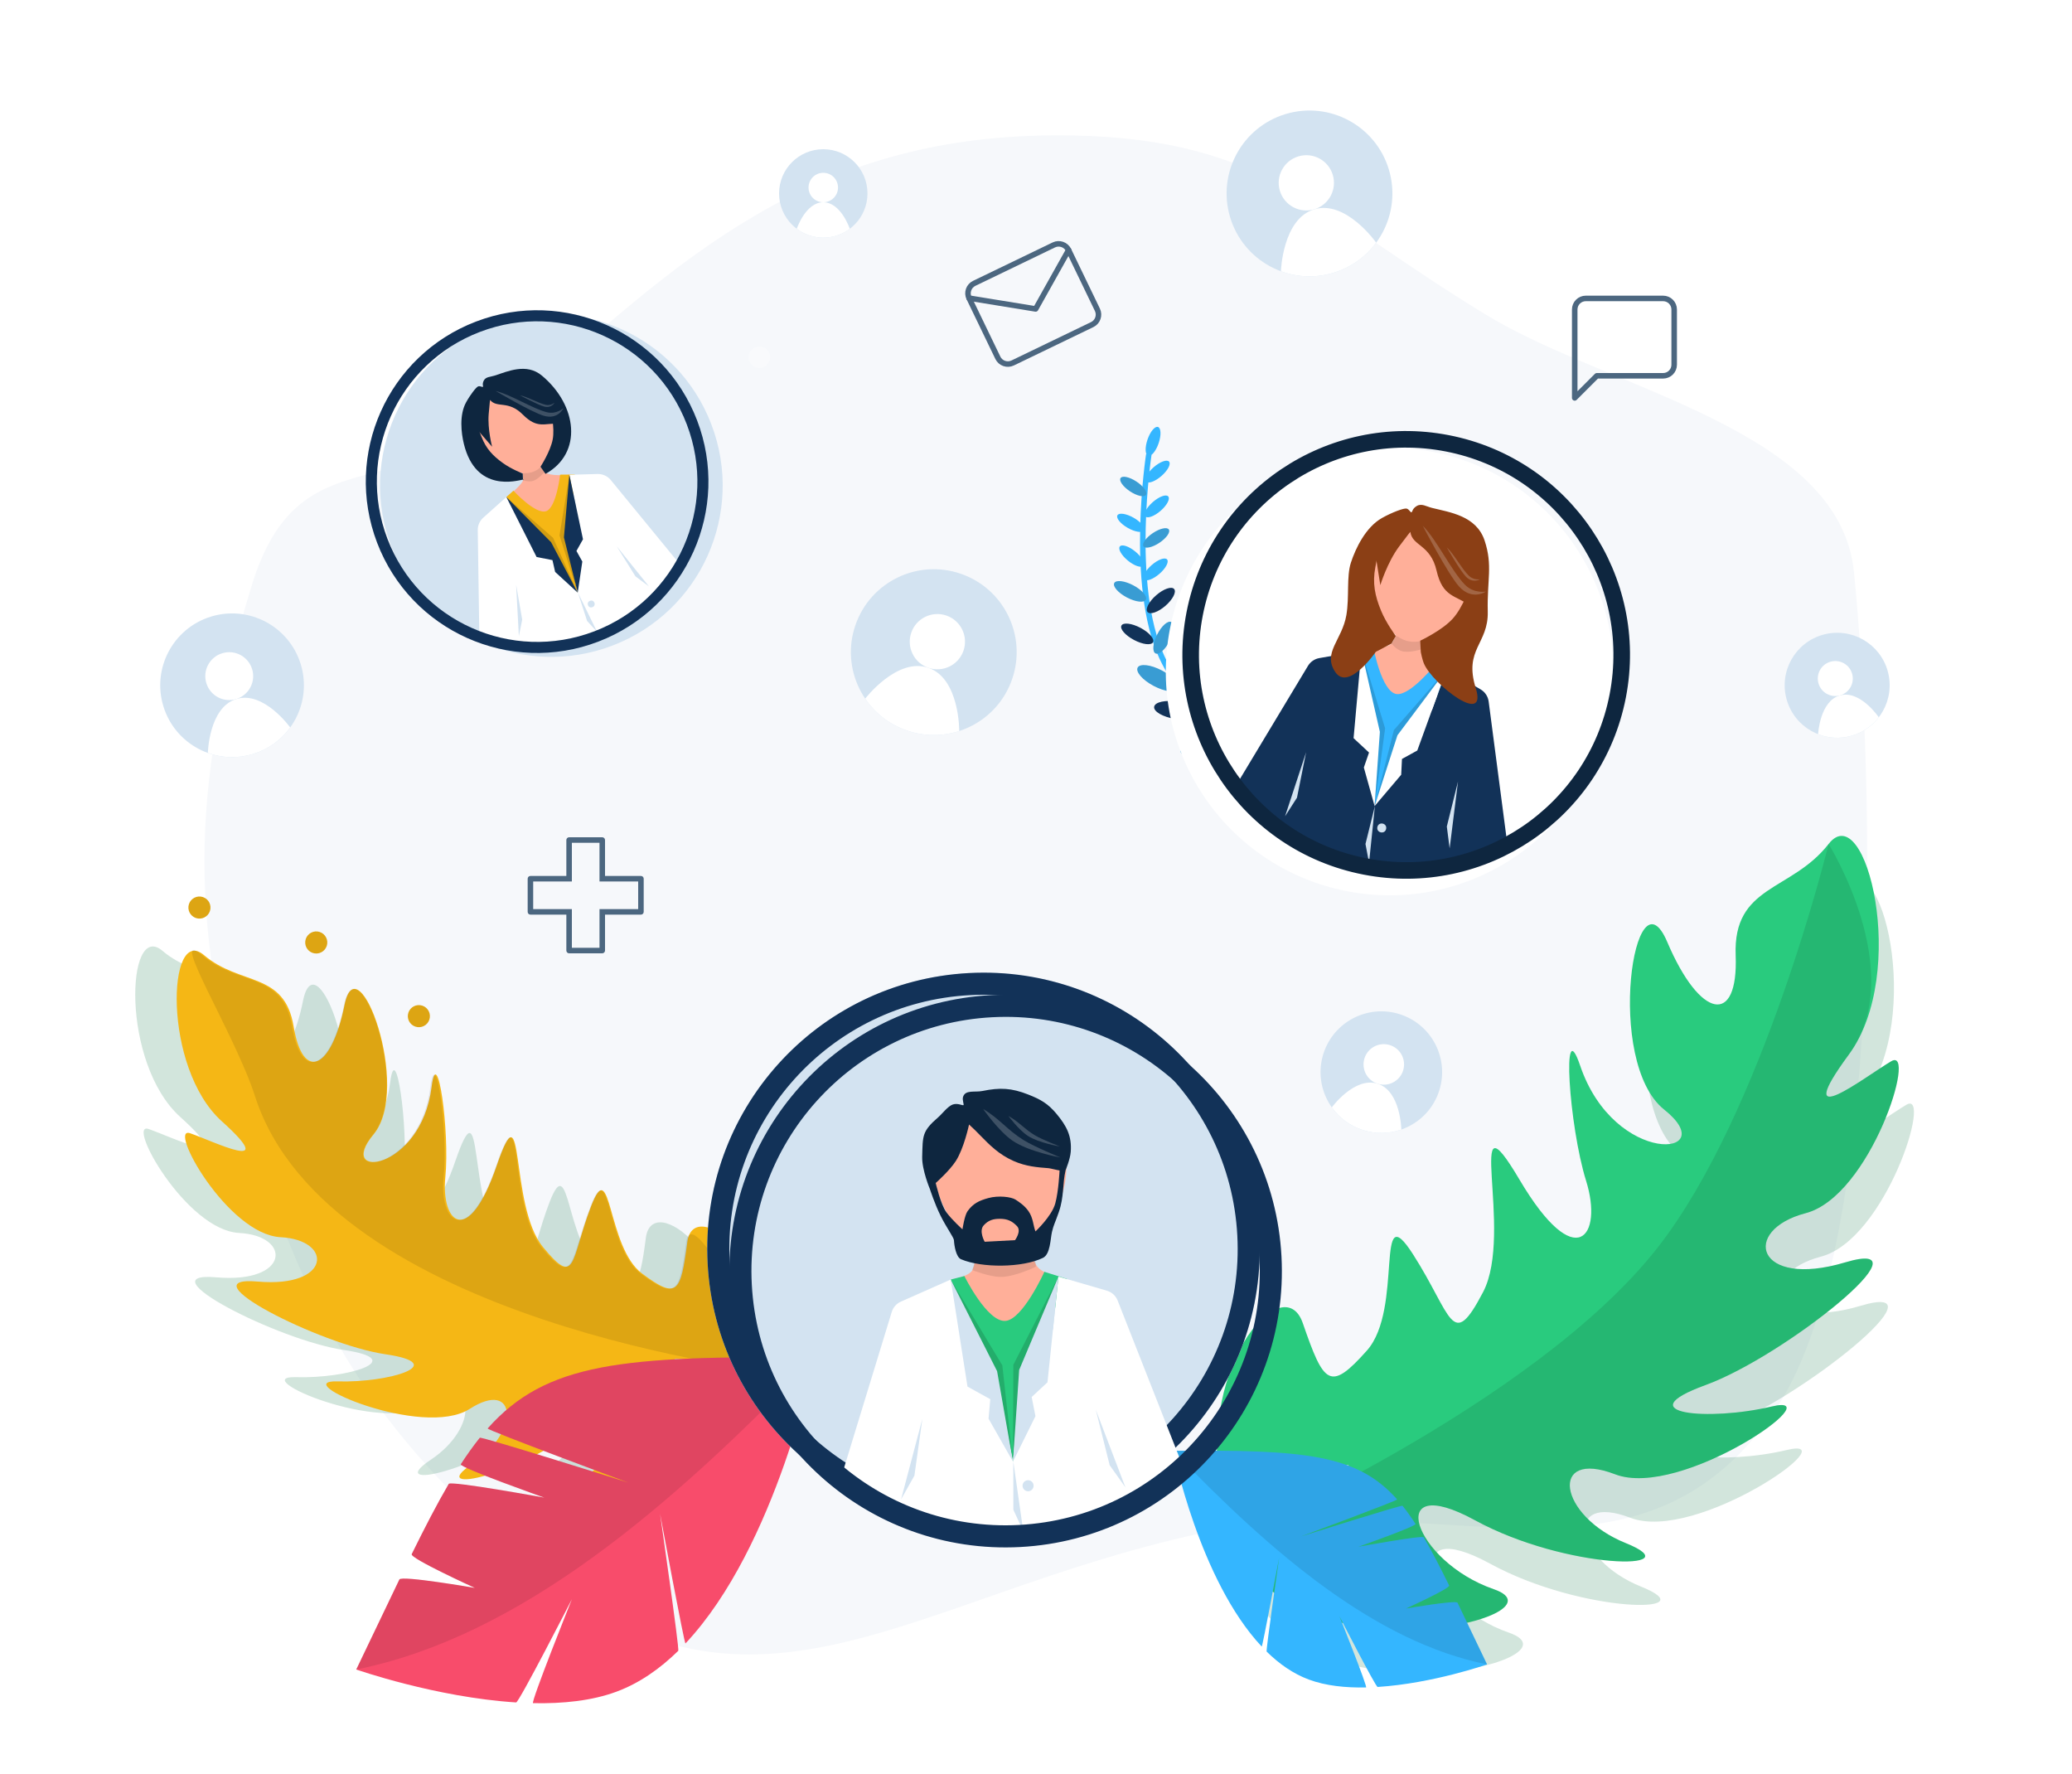 <svg width="375" height="321" viewBox="0 0 375 321" fill="none" xmlns="http://www.w3.org/2000/svg">
<g clip-path="url(#clip0_578_2350)">
<path d="M217.038 277.51C259.945 268.099 295.948 291.567 321.038 255.51C341.216 226.51 339.288 141.01 335.538 103.51C332.94 77.535 291.342 70.573 269.038 57.01C239.172 38.849 228.986 25.121 194.038 24.51C150.485 23.748 126.53 42.948 94.538 72.51C72.89 92.513 54.149 77.821 45.538 106.01C34.185 143.172 34.123 168.367 45.538 205.51C55.959 239.423 67.792 258.7 94.538 282.01C135.504 317.713 163.959 289.152 217.038 277.51Z" fill="#F6F8FB"/>
<path fill-rule="evenodd" clip-rule="evenodd" d="M103 151.5C102.724 151.5 102.5 151.724 102.5 152V158.5H96C95.724 158.5 95.5 158.724 95.5 159V165C95.5 165.276 95.724 165.5 96 165.5H102.5V172C102.5 172.276 102.724 172.5 103 172.5H109C109.276 172.5 109.5 172.276 109.5 172V165.5H116C116.276 165.5 116.5 165.276 116.5 165V159C116.5 158.724 116.276 158.5 116 158.5H109.5V152C109.5 151.724 109.276 151.5 109 151.5H103ZM108.5 158.5V152.5H103.5V158.5V159V159.5H103H102.5H96.5V164.5H102.5H103H103.5V165V165.5V171.5H108.5V165.5V165V164.5H109H109.5H115.5V159.5H109.5H109H108.5V159V158.5Z" fill="#4C6780"/>
<g clip-path="url(#clip1_578_2350)">
<path d="M176.318 51.271L190.729 44.318C191.72 43.84 192.921 44.26 193.399 45.25L198.614 56.058C199.092 57.049 198.672 58.251 197.681 58.729L183.271 65.681C182.28 66.159 181.078 65.74 180.6 64.749L175.386 53.941C174.908 52.95 175.328 51.749 176.318 51.271Z" stroke="#4C6780" stroke-linecap="round" stroke-linejoin="round"/>
<path d="M193.399 45.251L187.434 55.901L175.386 53.941" stroke="#4C6780" stroke-linecap="round" stroke-linejoin="round"/>
</g>
<path d="M303 66C303 66.53 302.789 67.039 302.414 67.414C302.039 67.789 301.53 68 301 68H289L285 72V56C285 55.47 285.211 54.961 285.586 54.586C285.961 54.211 286.469 54 287 54H301C301.53 54 302.039 54.211 302.414 54.586C302.789 54.961 303 55.47 303 56V66Z" stroke="#4C6780" stroke-linecap="round" stroke-linejoin="round"/>
<circle cx="237" cy="35" r="15" transform="rotate(-16.699 237 35)" fill="#D3E3F1"/>
<path d="M231.828 49.081C234.77 50.164 238.076 50.337 241.31 49.367C244.544 48.396 247.208 46.432 249.069 43.908C249.069 43.908 243.609 36.149 237.862 37.873C232.115 39.597 231.828 49.081 231.828 49.081Z" fill="white"/>
<circle cx="236.425" cy="33.084" r="5" transform="rotate(-16.699 236.425 33.084)" fill="white"/>
<circle cx="169" cy="118" r="15" transform="rotate(18.984 169 118)" fill="#D3E3F1"/>
<path d="M156.585 126.421C158.343 129.017 160.927 131.086 164.12 132.184C167.313 133.283 170.623 133.241 173.606 132.276C173.606 132.276 173.698 122.789 168.024 120.837C162.35 118.885 156.585 126.421 156.585 126.421Z" fill="white"/>
<circle cx="169.651" cy="116.109" r="5" transform="rotate(18.984 169.651 116.109)" fill="white"/>
<circle cx="42" cy="124" r="13" transform="rotate(-17.175 42 124)" fill="#D3E3F1"/>
<path d="M37.619 136.241C40.177 137.159 43.043 137.285 45.839 136.421C48.635 135.557 50.929 133.835 52.523 131.634C52.523 131.634 47.736 124.949 42.768 126.485C37.8 128.02 37.619 136.241 37.619 136.241Z" fill="white"/>
<circle cx="41.488" cy="122.344" r="4.333" transform="rotate(-17.175 41.488 122.344)" fill="white"/>
<circle cx="332.5" cy="123.999" r="9.5" transform="rotate(-15.562 332.5 123.999)" fill="#D3E3F1"/>
<path d="M329.048 132.851C330.898 133.574 332.988 133.725 335.049 133.151C337.109 132.578 338.821 131.367 340.03 129.793C340.03 129.793 336.67 124.811 333.01 125.83C329.349 126.85 329.048 132.851 329.048 132.851Z" fill="white"/>
<circle cx="332.16" cy="122.779" r="3.167" transform="rotate(-15.562 332.16 122.779)" fill="white"/>
<circle cx="250" cy="194" r="11" transform="rotate(17.692 250 194)" fill="#D3E3F1"/>
<path d="M241.037 200.379C242.369 202.254 244.298 203.728 246.657 204.48C249.016 205.233 251.442 205.148 253.613 204.391C253.613 204.391 253.523 197.434 249.331 196.097C245.139 194.759 241.037 200.379 241.037 200.379Z" fill="white"/>
<circle cx="250.446" cy="192.603" r="3.667" transform="rotate(17.692 250.446 192.603)" fill="white"/>
<circle cx="149" cy="35" r="8" fill="#D3E3F1"/>
<path d="M144.2 41.4C145.537 42.404 147.199 43 149 43C150.801 43 152.463 42.404 153.8 41.4C153.8 41.4 152.2 36.6 149 36.6C145.8 36.6 144.2 41.4 144.2 41.4Z" fill="white"/>
<circle cx="149" cy="33.933" r="2.667" fill="white"/>
<path d="M229.147 140.661C229.147 140.661 214.957 129.118 210.267 118.887C204.287 105.843 207.92 82.217 207.92 82.217" stroke="#34B6FF"/>
<ellipse cx="209.501" cy="85.334" rx="1.06" ry="2.755" transform="rotate(49.072 209.501 85.334)" fill="#34B6FF"/>
<ellipse cx="209.353" cy="91.633" rx="1.06" ry="2.755" transform="rotate(49.072 209.353 91.633)" fill="#34B6FF"/>
<ellipse cx="209.247" cy="97.334" rx="1.06" ry="2.755" transform="rotate(56.34 209.247 97.334)" fill="#399CD3"/>
<ellipse cx="209.142" cy="103.035" rx="1.06" ry="2.755" transform="rotate(49.072 209.142 103.035)" fill="#34B6FF"/>
<ellipse cx="210.094" cy="108.66" rx="1.271" ry="3.179" transform="rotate(49.072 210.094 108.66)" fill="#123258"/>
<ellipse cx="210.561" cy="115.395" rx="1.271" ry="3.179" transform="rotate(26.657 210.561 115.395)" fill="#399CD3"/>
<ellipse cx="215.253" cy="122.662" rx="1.565" ry="3.914" transform="rotate(26.657 215.253 122.662)" fill="#123258"/>
<ellipse cx="218.5" cy="127.7" rx="1.565" ry="3.914" transform="rotate(26.657 218.5 127.7)" fill="#399CD3"/>
<ellipse cx="222.866" cy="131.796" rx="1.565" ry="2.745" transform="rotate(26.657 222.866 131.796)" fill="#123258"/>
<ellipse cx="204.522" cy="107.007" rx="1.243" ry="3.231" transform="rotate(117.825 204.522 107.007)" fill="#399CD3"/>
<ellipse cx="205.822" cy="114.702" rx="1.243" ry="3.231" transform="rotate(117.825 205.822 114.702)" fill="#123258"/>
<ellipse cx="209.542" cy="122.719" rx="1.585" ry="4.121" transform="rotate(117.825 209.542 122.719)" fill="#399CD3"/>
<ellipse cx="212.955" cy="128.533" rx="1.585" ry="4.121" transform="rotate(99.04 212.955 128.533)" fill="#123258"/>
<ellipse cx="217.567" cy="134.692" rx="1.585" ry="4.121" transform="rotate(69.951 217.567 134.692)" fill="#399CD3"/>
<ellipse cx="204.807" cy="100.623" rx="1.06" ry="2.755" transform="rotate(129.298 204.807 100.623)" fill="#34B6FF"/>
<ellipse cx="204.635" cy="94.602" rx="1.06" ry="2.755" transform="rotate(119.68 204.635 94.602)" fill="#34B6FF"/>
<ellipse cx="205.103" cy="88.025" rx="1.06" ry="2.755" transform="rotate(123.494 205.103 88.025)" fill="#399CD3"/>
<ellipse cx="208.688" cy="79.868" rx="1.06" ry="2.755" transform="rotate(18.97 208.688 79.868)" fill="#34B6FF"/>
<path opacity="0.2" d="M316.879 180.738C316.384 167.937 326.959 169.228 333.697 160.58C340.435 151.932 348.254 183.874 337.382 198.659C326.51 213.444 340.231 202.732 345.035 199.897C349.838 197.061 341.296 224.316 329.543 227.389C317.791 230.462 320.519 241.112 336.689 236.292C352.86 231.473 325.777 253.27 311.427 258.488C297.076 263.706 312.036 265.078 323.417 262.364C334.797 259.649 307.024 279.24 295.048 274.633C283.071 270.027 284.676 282.118 297.011 287.096C309.346 292.075 286.321 292.016 269.676 282.938C253.03 273.86 258.573 290.409 273.101 295.428C287.628 300.447 235.497 313.01 225.764 285.784C225.491 285.02 247.062 273.77 246.832 273.015C246.54 272.052 224.461 281.586 224.237 280.64C218.356 255.846 234.961 236.946 238.535 247.277C242.352 258.312 243.421 259.794 250.139 252.242C256.857 244.691 251.394 223.757 258.5 234.853C265.606 245.948 265.484 252.525 271.167 241.665C276.849 230.804 267.475 203.951 277.755 221.318C288.034 238.686 292.919 231.466 289.812 221.54C286.705 211.615 285.339 190.681 288.734 200.687C294.974 219.077 314.745 217.248 303.938 208.643C293.132 200.037 298.541 164.319 304.497 178.317C310.452 192.316 317.374 193.539 316.879 180.738Z" fill="#208153"/>
<path d="M314.129 172.872C313.633 160.07 324.209 161.362 330.947 152.714C337.685 144.066 345.503 176.008 334.632 190.793C323.76 205.578 337.481 194.866 342.285 192.03C347.088 189.195 338.545 216.45 326.793 219.523C315.041 222.596 317.769 233.245 333.939 228.426C350.109 223.607 323.027 245.403 308.677 250.622C294.326 255.84 309.286 257.212 320.667 254.497C332.047 251.783 304.274 271.373 292.298 266.767C280.321 262.161 281.926 274.251 294.261 279.23C306.596 284.209 283.571 284.15 266.926 275.072C250.28 265.993 255.823 282.543 270.351 287.562C284.878 292.581 232.747 305.144 223.014 277.918C222.741 277.154 244.312 265.904 244.082 265.149C243.79 264.186 221.711 273.72 221.487 272.773C215.606 247.98 232.211 229.08 235.784 239.411C239.602 250.446 240.671 251.928 247.389 244.376C254.107 236.824 248.644 215.891 255.75 226.986C262.855 238.082 262.734 244.659 268.417 233.798C274.099 222.938 264.725 196.085 275.005 213.452C285.284 230.82 290.169 223.6 287.062 213.674C283.955 203.749 282.589 182.815 285.984 192.821C292.224 211.211 311.995 209.382 301.188 200.776C290.382 192.171 295.791 156.453 301.747 170.451C307.702 184.449 314.624 185.673 314.129 172.872Z" fill="#29CB7E"/>
<path opacity="0.1" d="M270.351 287.561C284.878 292.58 232.747 305.144 223.014 277.918C223.014 277.918 277.602 254.342 300 225.755C319.106 201.369 330.947 152.713 330.947 152.713C330.947 152.713 345.503 176.008 334.632 190.793C323.76 205.578 337.481 194.865 342.284 192.03C347.088 189.194 338.545 216.449 326.793 219.522C315.041 222.595 317.768 233.245 333.939 228.426C350.109 223.606 323.027 245.403 308.677 250.621C294.326 255.839 309.286 257.211 320.667 254.497C332.047 251.783 304.274 271.373 292.298 266.767C280.321 262.16 281.926 274.251 294.261 279.23C306.596 284.208 283.571 284.15 266.926 275.071C250.28 265.993 255.823 282.543 270.351 287.561Z" fill="black"/>
<path opacity="0.2" d="M45.639 184.971C43.981 174.983 36.001 177.669 29.407 172.05C22.812 166.431 21.854 192.401 32.626 202.112C43.399 211.822 31.071 205.718 26.901 204.29C22.73 202.861 33.688 222.594 43.275 223.099C52.862 223.604 52.448 232.282 39.164 231.13C25.879 229.978 50.317 242.531 62.256 244.282C74.196 246.032 62.835 249.48 53.594 249.193C44.353 248.907 68.973 259.642 77.509 254.167C86.044 248.692 86.73 258.306 77.976 264.127C69.222 269.947 87.035 266.23 98.471 256.549C109.908 246.868 108.256 260.562 97.812 266.763C87.368 272.964 129.722 274.375 132.914 251.75C133.003 251.115 114.513 245.847 114.57 245.226C114.643 244.434 133.253 248.293 133.276 247.524C133.874 227.396 118.008 215.415 116.889 223.981C115.694 233.131 115.103 234.449 108.699 229.675C102.295 224.901 103.185 207.826 99.454 217.548C95.724 227.269 96.866 232.34 90.736 224.84C84.606 217.34 87.58 195.06 82.392 210.142C77.205 225.224 72.273 220.415 73.095 212.237C73.917 204.059 71.637 187.638 70.605 195.924C68.707 211.153 53.112 212.89 60.105 204.506C67.097 196.122 57.214 169.338 54.837 181.123C52.459 192.907 47.297 194.958 45.639 184.971Z" fill="#208153"/>
<path d="M53.142 185.737C51.485 175.75 43.505 178.436 36.91 172.817C30.316 167.197 29.358 193.168 40.13 202.878C50.903 212.589 38.575 206.485 34.404 205.056C30.234 203.627 41.192 223.361 50.779 223.866C60.365 224.37 59.952 233.048 46.667 231.897C33.383 230.745 57.821 243.297 69.76 245.048C81.7 246.799 70.339 250.246 61.098 249.96C51.856 249.674 76.477 260.409 85.013 254.933C93.548 249.458 94.234 259.073 85.48 264.893C76.726 270.714 94.539 266.997 105.975 257.316C117.412 247.635 115.76 261.328 105.316 267.529C94.872 273.73 137.226 275.142 140.418 252.517C140.507 251.882 122.017 246.614 122.074 245.992C122.147 245.201 140.757 249.06 140.78 248.291C141.378 228.163 125.512 216.182 124.393 224.748C123.198 233.898 122.607 235.215 116.203 230.441C109.799 225.667 110.689 208.593 106.958 218.314C103.227 228.036 104.37 233.107 98.24 225.607C92.11 218.107 95.083 195.827 89.896 210.909C84.709 225.991 79.777 221.181 80.599 213.003C81.421 204.825 79.141 188.405 78.108 196.691C76.211 211.92 60.616 213.657 67.608 205.273C74.601 196.889 64.718 170.104 62.341 181.889C59.963 193.674 54.8 195.725 53.142 185.737Z" fill="#F5B715"/>
<circle cx="75.809" cy="183.869" r="2" transform="rotate(-82.935 75.809 183.869)" fill="#DDA513"/>
<circle cx="57.237" cy="170.537" r="2" transform="rotate(-82.935 57.237 170.537)" fill="#DDA513"/>
<circle cx="36.096" cy="164.219" r="2" transform="rotate(-82.935 36.096 164.219)" fill="#DDA513"/>
<path opacity="0.1" d="M52.873 185.798C51.216 175.81 43.231 178.497 36.637 172.878C30.043 167.259 42.545 187.102 46.15 198.346C59.32 239.421 140.513 248.351 140.513 248.351C140.513 248.351 125.306 216.228 124.187 224.794C122.992 233.944 122.393 235.263 115.989 230.489C109.585 225.715 110.575 208.618 106.845 218.339C103.114 228.061 104.118 233.163 97.988 225.663C91.858 218.163 94.987 195.848 89.8 210.93C84.612 226.012 79.466 221.251 80.288 213.073C81.11 204.895 78.922 188.454 77.89 196.74C75.992 211.969 60.524 213.677 67.516 205.293C74.508 196.909 64.626 170.125 62.248 181.91C59.871 193.694 54.531 195.785 52.873 185.798Z" fill="black"/>
<path d="M64.476 302.089C67.39 296.044 69.948 290.636 72.282 285.801C72.657 285.022 85.943 287.331 85.943 287.331C85.943 287.331 74.144 281.966 74.513 281.218C76.905 276.358 79.083 272.149 81.214 268.505C81.572 267.894 98.519 270.995 98.519 270.995C98.519 270.995 83.029 265.52 83.402 264.945C84.534 263.202 85.669 261.612 86.833 260.161C87.064 259.872 113.712 268.276 113.712 268.276C113.712 268.276 88.016 258.744 88.261 258.469C98.853 246.568 112.564 245.311 147.448 245.621C147.448 245.621 140.615 279.758 124.063 297.372C123.865 297.583 119.463 273.927 119.463 273.927C119.463 273.927 122.996 298.472 122.76 298.704C119.425 301.975 115.715 304.563 111.609 306.092C107.15 307.752 101.867 308.293 96.479 308.181C95.967 308.171 103.502 289.371 103.502 289.371C103.502 289.371 93.921 308.083 93.411 308.051C78.831 307.127 64.476 302.089 64.476 302.089Z" fill="#F84C6B"/>
<path opacity="0.1" d="M64.476 302.089C67.39 296.044 69.948 290.636 72.282 285.801C72.657 285.022 85.943 287.331 85.943 287.331C85.943 287.331 74.144 281.966 74.513 281.218C76.905 276.358 79.083 272.149 81.214 268.505C81.572 267.894 98.519 270.995 98.519 270.995C98.519 270.995 83.029 265.52 83.402 264.945C84.534 263.202 85.669 261.612 86.833 260.161C87.064 259.872 113.712 268.276 113.712 268.276C113.712 268.276 88.016 258.744 88.261 258.469C98.853 246.568 112.564 245.311 147.448 245.621C121.295 272.858 93.957 296.163 64.476 302.089Z" fill="black"/>
<path d="M269.136 301.169C267.141 297.031 265.39 293.33 263.793 290.02C263.536 289.487 254.442 291.067 254.442 291.067C254.442 291.067 262.518 287.395 262.266 286.883C260.628 283.557 259.138 280.676 257.679 278.182C257.434 277.763 245.835 279.886 245.835 279.886C245.835 279.886 256.437 276.138 256.181 275.745C255.407 274.552 254.63 273.463 253.833 272.47C253.675 272.273 235.435 278.025 235.435 278.025C235.435 278.025 253.023 271.501 252.855 271.312C245.606 263.166 236.221 262.306 212.344 262.518C212.344 262.518 217.02 285.884 228.35 297.94C228.486 298.085 231.499 281.893 231.499 281.893C231.499 281.893 229.08 298.693 229.242 298.852C231.525 301.091 234.064 302.863 236.874 303.909C239.926 305.045 243.542 305.415 247.23 305.339C247.581 305.332 242.423 292.464 242.423 292.464C242.423 292.464 248.981 305.272 249.33 305.25C259.31 304.618 269.136 301.169 269.136 301.169Z" fill="#34B6FF"/>
<path opacity="0.1" d="M269.136 301.169C267.141 297.031 265.39 293.33 263.793 290.02C263.536 289.487 254.442 291.067 254.442 291.067C254.442 291.067 262.518 287.395 262.266 286.883C260.628 283.557 259.138 280.676 257.679 278.182C257.434 277.763 245.835 279.886 245.835 279.886C245.835 279.886 256.437 276.138 256.181 275.745C255.407 274.552 254.63 273.463 253.833 272.47C253.675 272.273 235.435 278.025 235.435 278.025C235.435 278.025 253.023 271.501 252.855 271.312C245.606 263.166 236.221 262.306 212.344 262.518C230.244 281.161 248.957 297.113 269.136 301.169Z" fill="black"/>
<path opacity="0.3" d="M139.389 64.646C139.389 65.701 138.486 66.606 137.432 66.606C136.379 66.606 135.476 65.701 135.476 64.646C135.476 63.59 136.379 62.685 137.432 62.685C138.486 62.685 139.389 63.515 139.389 64.646Z" fill="white"/>
<g filter="url(#filter0_d_578_2350)">
<circle cx="182" cy="230" r="50" transform="rotate(-3.042 182 230)" fill="#D3E3F1"/>
<circle cx="182" cy="230" r="48" transform="rotate(-3.042 182 230)" stroke="#123258" stroke-width="4"/>
</g>
<path d="M176.401 228.295C176.401 228.295 176.428 228.794 175.982 229.819C175.536 230.844 172.566 231.503 172.566 231.503L170.649 233.107L172.885 237.494L177.118 241.776L179.173 252.181L185.164 251.863L191.566 230.994C191.566 230.994 188.147 230.421 187.439 228.71C187.14 227.988 186.887 227.738 186.887 227.738L176.401 228.295Z" fill="#FFAF99"/>
<path opacity="0.1" d="M175.982 229.819L176.402 228.295L187.386 227.711L187.466 229.209C187.466 229.209 183.659 231.082 181.054 231.052C179.016 231.028 175.982 229.819 175.982 229.819Z" fill="black"/>
<path d="M181.978 239.014C178.67 239.287 174.537 230.898 174.537 230.898L172.067 231.53L175.121 241.882L179.54 249.659L183.358 264.978L186.03 249.314L193.09 231.414L189.017 230.128C189.017 230.128 185.116 238.755 181.978 239.014Z" fill="#29CB7E"/>
<path opacity="0.15" d="M183.401 246.95L191.566 230.994L185.558 249.839L183.331 264.478L183.401 246.95Z" fill="black"/>
<path opacity="0.15" d="M181.404 247.056L172.067 231.529L178.934 247.688L183.331 264.478L181.404 247.056Z" fill="black"/>
<path d="M200.324 233.546L191.566 230.993L190.572 240.56L184.926 247.369L183.331 264.478L179.933 247.634L177.723 243.746L174.648 242.407L172.067 231.529L163.047 235.525C162.251 235.878 161.648 236.558 161.393 237.39L151.982 268.146L161.787 273.634C168.384 275.286 181.678 278.585 182.077 278.564C182.476 278.543 194.489 276.569 200.445 275.585L213.894 264.856L202.277 235.328C201.937 234.464 201.216 233.806 200.324 233.546Z" fill="white"/>
<path fill-rule="evenodd" clip-rule="evenodd" d="M191.566 230.994L184.453 247.895L183.331 264.478L180.459 248.107L172.067 231.529L175.099 250.896L179.226 253.18L178.912 256.702L183.331 264.478L187.4 256.25L186.715 252.782L189.579 250.126L191.566 230.994Z" fill="#D3E3F1"/>
<path d="M192.982 210.523C193.337 217.215 188.459 226.653 181.841 227.004C175.223 227.356 169.371 218.489 169.016 211.797C168.66 205.105 173.737 199.396 180.355 199.044C186.973 198.692 192.626 203.832 192.982 210.523Z" fill="#FFAF99"/>
<path fill-rule="evenodd" clip-rule="evenodd" d="M192.861 211.73C192.861 211.73 193.683 209.769 193.786 208.441C194.007 205.584 193.064 203.774 191.221 201.557C189.677 199.699 188.355 198.942 186.088 198.05C183.079 196.865 180.986 196.759 177.81 197.41C176.418 197.695 174.711 197.137 174.294 198.49C174.123 199.045 174.512 199.899 174.373 199.972C174.183 200.071 173.338 199.557 172.443 199.855C171.549 200.152 170.494 201.57 169.817 202.154C166.859 204.709 167.006 205.464 166.901 209.329C166.837 211.683 168.312 215.194 168.312 215.194C168.312 215.194 169.141 217.784 170.214 219.953C171.297 222.144 172.623 223.918 172.649 224.414C172.702 225.401 173.031 227.472 173.931 227.856C177.685 229.458 185.03 229.417 188.758 227.608C190.105 226.955 190.096 224.173 190.394 222.897C190.693 221.621 190.9 221.407 191.618 219.356C192.616 216.503 192.264 214.282 192.861 211.73ZM177.429 205.471C179.084 207.165 180.771 208.891 183.429 210.071C185.674 211.067 187.768 211.227 189.782 211.38C190.072 211.402 191.478 211.764 191.765 211.788C191.765 211.788 191.593 215.563 190.984 217.77C190.345 220.084 187.405 222.82 187.405 222.82C186.982 221.762 187.01 220.358 186.108 219.109C185.407 218.138 184.561 217.571 183.801 217.071C183.042 216.572 180.708 216.273 178.84 216.795C177.177 217.259 176.12 217.768 175.118 219.153C174.562 219.921 174.193 222.442 174.193 222.442C174.193 222.442 172.323 220.777 171.281 219.357C170.24 217.936 169.351 214.059 169.351 214.059C169.351 214.059 171.851 211.849 172.987 210.086C174.478 207.77 175.384 203.478 175.384 203.478C176.101 204.112 176.763 204.789 177.429 205.471Z" fill="#0E263F"/>
<path opacity="0.2" d="M183.249 206.4C180.733 204.677 177.938 200.674 177.938 200.674C180.961 202.465 182.278 204.453 185.247 206.294C187.245 207.533 191.923 209.444 191.923 209.444C191.923 209.444 186.211 208.428 183.249 206.4Z" fill="white"/>
<path opacity="0.2" d="M186.041 205.541C184.367 204.457 182.511 201.934 182.511 201.934C184.523 203.06 185.397 204.313 187.372 205.47C188.702 206.249 191.817 207.448 191.817 207.448C191.817 207.448 188.012 206.816 186.041 205.541Z" fill="white"/>
<path d="M183.403 273.185L185.198 277.077L183.392 264.446L183.403 273.185Z" fill="#D3E3F1"/>
<path d="M184.072 221.879C183.174 220.925 182.306 220.547 180.996 220.54C179.761 220.533 178.893 220.792 178.054 221.698C177.087 222.74 178.213 224.693 178.213 224.693L183.705 224.402C183.705 224.402 184.918 222.778 184.072 221.879Z" fill="#FFAF99"/>
<circle cx="182" cy="230" r="48" transform="rotate(-3.042 182 230)" stroke="#123258" stroke-width="4"/>
<path d="M165.495 267.005L163.084 271.299L166.934 256.736L165.495 267.005Z" fill="#D3E3F1"/>
<path d="M200.836 265.128L203.688 269.142L198.317 255.069L200.836 265.128Z" fill="#D3E3F1"/>
<circle cx="186.067" cy="268.839" r="1" transform="rotate(-3.042 186.067 268.839)" fill="#D3E3F1"/>
<g filter="url(#filter1_d_578_2350)">
<circle cx="254.5" cy="118.5" r="40.5" transform="rotate(10.975 254.5 118.5)" fill="white"/>
</g>
<path d="M252.712 114.588C252.712 114.588 252.392 115.739 251.84 116.457C251.289 117.175 246.792 117.831 246.792 117.831L244.97 118.715L245.866 122.602L248.353 126.797L247.927 135.378L252.698 136.303L261.823 121.158C261.823 121.158 257.461 118.988 257.24 117.504C257.147 116.878 257.13 115.445 257.13 115.445L252.712 114.588Z" fill="#FFAF99"/>
<path opacity="0.1" d="M251.841 116.452L252.617 115.079L257.035 115.935L257.241 117.499C257.241 117.499 255.032 118.199 253.722 117.831C252.696 117.543 251.841 116.452 251.841 116.452Z" fill="black"/>
<path d="M252.714 125.58C250.061 125.145 248.61 117.358 248.61 117.358L246.394 117.753L246.763 126.488L248.71 133.467L248.705 146.255L253.878 134.469L262.939 121.787L259.989 119.977C259.989 119.977 255.231 125.992 252.714 125.58Z" fill="#34B6FF"/>
<path opacity="0.15" d="M252.276 132.096L261.823 121.158L253.404 134.79L248.782 145.857L252.276 132.096Z" fill="black"/>
<path opacity="0.15" d="M250.686 131.787L246.394 117.753L248.621 131.799L248.782 145.857L250.686 131.787Z" fill="black"/>
<path d="M267.964 124.741L261.823 121.158L259.165 128.481L253.392 132.724L248.782 145.857L249.416 131.953L248.442 128.464L246.288 126.808L246.394 117.753L238.777 119.079C237.92 119.229 237.17 119.743 236.721 120.488L223.425 142.589L230.054 148.826C234.915 151.418 244.715 156.619 245.033 156.681C245.351 156.743 255.178 157.548 260.052 157.943L272.727 152.151L269.426 126.943C269.306 126.022 268.766 125.209 267.964 124.741Z" fill="#123258"/>
<path fill-rule="evenodd" clip-rule="evenodd" d="M261.823 121.158L252.917 133.045L248.782 145.857L249.736 132.428L246.394 117.753L244.977 133.567L247.772 136.172L246.835 138.878L248.782 145.857L253.594 140.189L253.736 137.329L256.507 135.804L261.823 121.158Z" fill="white"/>
<path d="M266.891 104.503C265.798 110.142 259.885 116.997 254.976 116.045C250.067 115.094 247.145 106.524 248.239 100.886C249.333 95.247 254.394 91.486 259.545 92.484C264.696 93.483 267.985 98.864 266.891 104.503Z" fill="#FFAF99"/>
<path d="M268.696 97.824C267.199 93.29 262.324 92.697 259.15 91.898C258.155 91.648 257.281 91.027 256.394 91.567C255.507 92.107 255.676 92.677 255.428 92.705C255.252 92.724 255.032 92.119 254.541 92.023C254.051 91.928 251.929 92.713 250.139 93.716C247.164 95.383 245.333 99.236 244.498 101.79C243.663 104.344 244.235 108.012 243.671 111.307C242.896 115.837 239.298 118.098 241.672 121.615C244.046 125.131 249.005 117.944 249.005 117.944L251.84 116.456L252.617 115.079C252.617 115.079 250.888 112.784 249.942 110.486C248.839 107.801 248.363 105.496 248.916 102.647C249.469 99.797 249.506 97.937 251.721 96.06C253.996 94.134 255.893 93.134 258.864 93.371C262.521 93.663 265.001 95.545 266.447 98.916C267.474 101.31 266.096 105.979 266.096 105.979C266.096 105.979 264.821 109.888 262.895 111.979C260.929 114.114 257.035 115.936 257.035 115.936L257.145 117.994C257.145 117.994 257.393 119.349 257.746 120.148C259.37 123.831 269.285 131.554 267.087 124.506C264.888 117.459 269.406 116.536 269.261 110.667C269.119 104.903 270.193 102.359 268.696 97.824Z" fill="#8B3F15"/>
<path d="M260 103.269C258.894 98.471 255.595 98.85 255.253 96.237C255.253 96.237 254.929 96.583 253.209 98.896C251.066 101.777 249.818 105.878 249.818 105.878L248.901 100.098L250.835 95.38L256.41 92.896L264.359 93.928C265.345 94.968 267.398 97.166 267.714 97.635C268.031 98.104 266.196 106.338 265.921 109.51C263.393 107.662 261.107 108.068 260 103.269Z" fill="#8B3F15"/>
<path opacity="0.2" d="M264.037 106.089C262.013 103.808 257.502 95.144 257.502 95.144C260.001 97.615 262.68 103.284 265.114 105.789C266.753 107.475 268.946 107.041 268.946 107.041C268.946 107.041 266.42 108.774 264.037 106.089Z" fill="white"/>
<path opacity="0.2" d="M265.302 104.334C264.238 103.226 261.839 99.041 261.839 99.041C263.15 100.244 264.579 102.98 265.856 104.198C266.717 105.019 267.847 104.828 267.847 104.828C267.847 104.828 266.554 105.638 265.302 104.334Z" fill="white"/>
<path d="M247.13 152.714L247.777 156.125L248.836 145.845L247.13 152.714Z" fill="#D3E3F1"/>
<circle cx="254.5" cy="118.5" r="39" transform="rotate(10.975 254.5 118.5)" stroke="#0E263F" stroke-width="3"/>
<path d="M234.733 144.344L232.577 147.7L236.389 136.11L234.733 144.344Z" fill="#D3E3F1"/>
<path d="M261.851 149.557L262.363 153.513L263.879 141.406L261.851 149.557Z" fill="#D3E3F1"/>
<circle cx="250.076" cy="149.82" r="0.81" transform="rotate(10.975 250.076 149.82)" fill="#D3E3F1"/>
<g filter="url(#filter2_d_578_2350)">
<circle cx="97.789" cy="85.854" r="31" transform="rotate(-20.912 97.789 85.854)" fill="#D3E3F1"/>
</g>
<path d="M94.468 85.326C94.468 85.326 94.725 86.202 94.656 86.892C94.588 87.582 91.931 89.827 91.931 89.827L91.104 91.138L93.258 93.302L96.571 95.023L99.763 100.772L103.238 99.444L103.045 85.912C103.045 85.912 99.333 86.265 98.589 85.39C98.276 85.02 97.685 84.096 97.685 84.096L94.468 85.326Z" fill="#FFAF99"/>
<path opacity="0.1" d="M94.655 86.89L94.604 85.684L97.822 84.454L98.588 85.387C98.588 85.387 97.436 86.735 96.435 87.026C95.653 87.254 94.655 86.89 94.655 86.89Z" fill="black"/>
<path d="M98.913 92.469C97.013 93.259 92.921 88.785 92.921 88.785L91.641 89.938L95.413 95.466L99.5 99.214L104.667 107.527L103.264 97.775L104.025 85.869L101.376 85.886C101.376 85.886 100.716 91.719 98.913 92.469Z" fill="#F5B715"/>
<path opacity="0.15" d="M101.263 96.881L103.045 85.912L103.085 98.176L104.557 107.237L101.263 96.881Z" fill="black"/>
<path opacity="0.15" d="M100.105 97.323L91.641 89.938L98.767 98.166L104.557 107.237L100.105 97.323Z" fill="black"/>
<path d="M108.14 85.768L103.045 85.912L104.279 91.746L102.243 96.838L104.557 107.238L99.347 97.945L97.303 96.071L95.234 95.866L91.641 89.938L87.467 93.666C86.818 94.245 86.453 95.078 86.466 95.948L86.756 115.367L93.586 116.739C97.793 116.459 106.265 115.877 106.497 115.788C106.728 115.7 113.441 112.25 116.769 110.536L122.664 101.646L110.545 86.865C109.956 86.147 109.068 85.742 108.14 85.768Z" fill="white"/>
<path fill-rule="evenodd" clip-rule="evenodd" d="M103.045 85.912L102.063 97.238L104.557 107.237L99.747 98.124L91.641 89.938L97.115 100.789L99.985 101.351L100.47 103.489L104.557 107.237L105.392 101.608L104.328 99.692L105.512 97.58L103.045 85.912Z" fill="#123258"/>
<path d="M99.605 73.038C101.175 77.145 100.103 83.992 96.528 85.358C92.953 86.724 87.589 82.336 86.02 78.229C84.451 74.122 86.22 69.631 89.971 68.198C93.723 66.764 98.036 68.931 99.605 73.038Z" fill="#FFAF99"/>
<path d="M89.477 67.977C91.863 67.212 95.271 65.626 98.078 67.968C104.504 73.329 105.5 82 98.726 85.747L97.822 84.454C97.822 84.454 99.616 81.695 100.031 79.513C100.437 77.375 99.685 74.319 99.685 74.319C99.685 74.319 98.693 70.728 97.058 69.587C94.754 67.98 92.382 67.76 89.887 69.049C87.86 70.096 87.031 71.513 86.332 73.685C85.651 75.8 86.379 77.024 87.172 79.1C87.965 81.175 89.206 82.481 91.009 83.779C92.552 84.891 94.604 85.683 94.604 85.683L94.652 86.781C94.821 86.751 94.837 86.772 94.657 86.892L94.652 86.781C93.562 86.968 86.135 89.214 83.955 80.329C83.465 78.332 83.097 75.088 84.356 72.801C85.114 71.425 86.175 70.058 86.533 69.921C86.89 69.784 87.278 70.089 87.385 70.005C87.535 69.887 87.194 69.585 87.552 68.875C87.911 68.165 88.73 68.216 89.477 67.977Z" fill="#0E263F"/>
<path d="M94.627 75.022C91.968 72.351 89.977 73.931 88.698 72.371C88.698 72.371 88.628 72.727 88.445 74.926C88.218 77.664 89.064 80.835 89.064 80.835L86.132 77.449L85.481 73.6L88.1 69.732L93.683 67.189C94.745 67.466 96.967 68.064 97.363 68.241C97.758 68.418 99.895 74.511 100.999 76.684C98.609 76.505 97.287 77.693 94.627 75.022Z" fill="#0E263F"/>
<path opacity="0.2" d="M98.391 75.223C96.153 74.559 89.718 70.753 89.718 70.753C92.342 71.348 96.375 73.949 98.97 74.593C100.717 75.026 101.967 73.857 101.967 73.857C101.967 73.857 101.026 76.005 98.391 75.223Z" fill="white"/>
<path opacity="0.2" d="M98.504 73.571C97.364 73.281 94.113 71.531 94.113 71.531C95.451 71.783 97.486 72.983 98.809 73.259C99.7 73.444 100.358 72.863 100.358 72.863C100.358 72.863 99.845 73.912 98.504 73.571Z" fill="white"/>
<path d="M106.255 112.362L108.055 114.317L104.586 107.207L106.255 112.362Z" fill="#D3E3F1"/>
<path d="M94.512 112.122L93.907 115.115L93.408 105.789L94.512 112.122Z" fill="#D3E3F1"/>
<path d="M115.009 104.29L117.456 106.116L111.609 98.834L115.009 104.29Z" fill="#D3E3F1"/>
<circle cx="107" cy="109.29" r="0.62" transform="rotate(-20.912 107 109.29)" fill="#D3E3F1"/>
<circle cx="97.211" cy="87.146" r="30" transform="rotate(-20.912 97.211 87.146)" stroke="#123258" stroke-width="2"/>
</g>
<defs>
<filter id="filter0_d_578_2350" x="127.999" y="175.999" width="104.003" height="104.002" filterUnits="userSpaceOnUse" color-interpolation-filters="sRGB">
<feFlood flood-opacity="0" result="BackgroundImageFix"/>
<feColorMatrix in="SourceAlpha" type="matrix" values="0 0 0 0 0 0 0 0 0 0 0 0 0 0 0 0 0 0 127 0" result="hardAlpha"/>
<feOffset dx="-4" dy="-4"/>
<feComposite in2="hardAlpha" operator="out"/>
<feColorMatrix type="matrix" values="0 0 0 0 0.071 0 0 0 0 0.197 0 0 0 0 0.346 0 0 0 0.2 0"/>
<feBlend mode="normal" in2="BackgroundImageFix" result="effect1_dropShadow_578_2350"/>
<feBlend mode="normal" in="SourceGraphic" in2="effect1_dropShadow_578_2350" result="shape"/>
</filter>
<filter id="filter1_d_578_2350" x="210.992" y="77.992" width="84.015" height="84.016" filterUnits="userSpaceOnUse" color-interpolation-filters="sRGB">
<feFlood flood-opacity="0" result="BackgroundImageFix"/>
<feColorMatrix in="SourceAlpha" type="matrix" values="0 0 0 0 0 0 0 0 0 0 0 0 0 0 0 0 0 0 127 0" result="hardAlpha"/>
<feOffset dx="-3" dy="3"/>
<feComposite in2="hardAlpha" operator="out"/>
<feColorMatrix type="matrix" values="0 0 0 0 0.071 0 0 0 0 0.197 0 0 0 0 0.346 0 0 0 0.2 0"/>
<feBlend mode="normal" in2="BackgroundImageFix" result="effect1_dropShadow_578_2350"/>
<feBlend mode="normal" in="SourceGraphic" in2="effect1_dropShadow_578_2350" result="shape"/>
</filter>
<filter id="filter2_d_578_2350" x="66.78" y="54.846" width="64.017" height="64.017" filterUnits="userSpaceOnUse" color-interpolation-filters="sRGB">
<feFlood flood-opacity="0" result="BackgroundImageFix"/>
<feColorMatrix in="SourceAlpha" type="matrix" values="0 0 0 0 0 0 0 0 0 0 0 0 0 0 0 0 0 0 127 0" result="hardAlpha"/>
<feOffset dx="2" dy="2"/>
<feComposite in2="hardAlpha" operator="out"/>
<feColorMatrix type="matrix" values="0 0 0 0 0.071 0 0 0 0 0.197 0 0 0 0 0.346 0 0 0 0.2 0"/>
<feBlend mode="normal" in2="BackgroundImageFix" result="effect1_dropShadow_578_2350"/>
<feBlend mode="normal" in="SourceGraphic" in2="effect1_dropShadow_578_2350" result="shape"/>
</filter>
<clipPath id="clip0_578_2350">
<rect width="375" height="321" fill="white"/>
</clipPath>
<clipPath id="clip1_578_2350">
<rect width="24" height="24" fill="white" transform="translate(170.978 49.406) rotate(-25.755)"/>
</clipPath>
</defs>
</svg>
